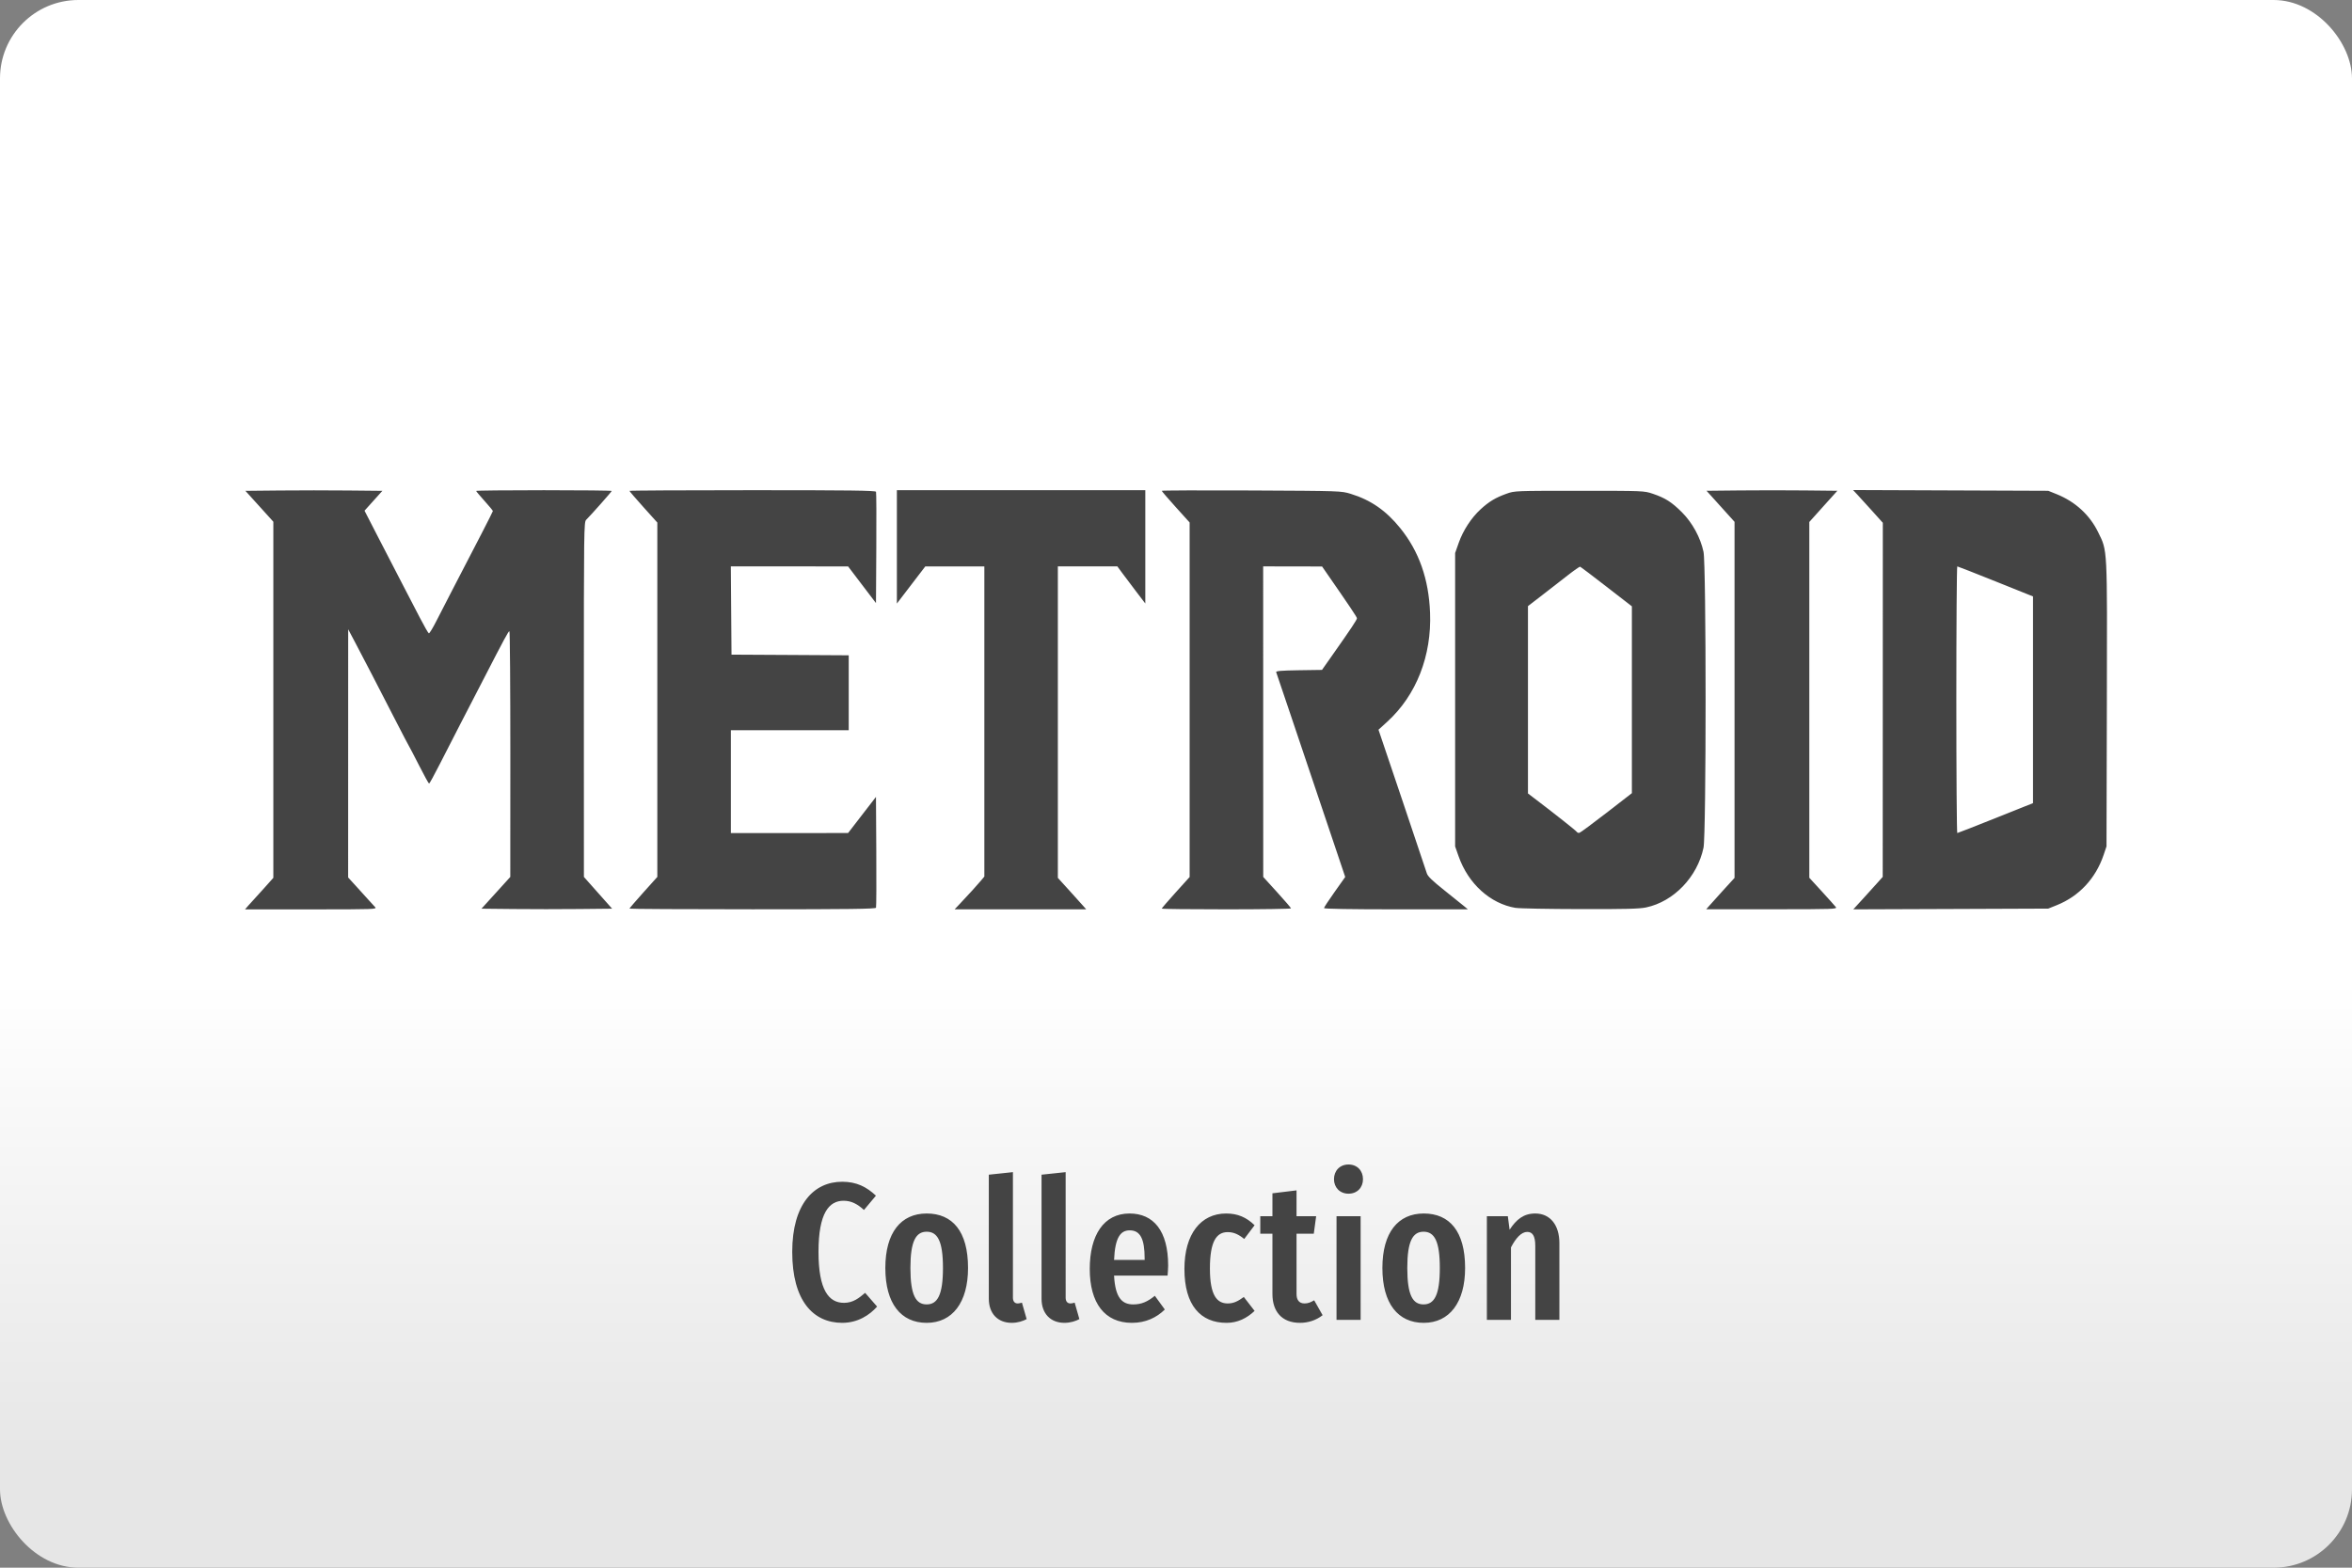 <svg width="480" height="320" version="1.1" viewBox="0 0 480 320" xml:space="preserve" xmlns="http://www.w3.org/2000/svg"><rect x="0" y="0" width="480" height="320" fill="#808080" stroke="none"/><defs><linearGradient id="a" x2="0" y1="200" y2="300" gradientUnits="userSpaceOnUse"><stop stop-color="#fff" offset="0"/><stop stop-color="#e6e6e6" offset="1"/></linearGradient></defs><rect id="b" width="480" height="320" ry="16" fill="url(#a)"/><path d="m275.2 237.7c-1.76 0-2.959 1.28-2.959 3 0 1.68 1.199 2.959 2.959 2.959 1.8 0 2.961-1.279 2.961-2.959 0-1.72-1.161-3-2.961-3zm-68.48 1.559-4.92 0.521v25.32c0 3 1.8 4.92 4.68 4.92 1.2 0 2.321-0.36 3.041-0.76l-0.961-3.359c-0.2 0.04-0.519 0.16-0.879 0.16-0.64 0-0.961-0.48-0.961-1.16zm10.76 0-4.92 0.521v25.32c0 3 1.802 4.92 4.682 4.92 1.2 0 2.319-0.36 3.039-0.76l-0.961-3.359c-0.2 0.04-0.519 0.16-0.879 0.16-0.64 0-0.961-0.48-0.961-1.16zm-45.6 1.961c-5.76 0-10.2 4.52-10.2 14.32 0 9.92 4.239 14.48 10.2 14.48 3.2 0 5.601-1.598 7.121-3.318l-2.441-2.801c-1.24 1.04-2.438 2.039-4.318 2.039-3.12 0-5.201-2.638-5.201-10.4 0-7.96 2.161-10.44 5.121-10.44 1.6 0 2.838 0.681 4.158 1.881l2.441-2.92c-1.92-1.8-3.961-2.84-6.881-2.84zm92.72 1.76-4.92 0.6v4.68h-2.48v3.561h2.48v12.32c0 3.48 1.839 5.879 5.639 5.879 1.64 0 3.282-0.519 4.602-1.559l-1.721-3.041c-0.72 0.4-1.199 0.641-1.959 0.641-1.12 0-1.641-0.72-1.641-1.92v-12.32h3.52l0.48-3.561h-4zm-75.48 4.721c-5.24 0-8.439 3.879-8.439 11.12 0 7.28 3.199 11.2 8.439 11.2s8.439-4.159 8.439-11.2c0-7.52-3.199-11.12-8.439-11.12zm41.4 0c-5.28 0-8.121 4.438-8.121 11.32 0 6.96 3.042 11 8.602 11 2.84 0 5.039-1.079 6.719-2.719l-2.039-2.801c-1.48 1.2-2.72 1.76-4.4 1.76-2.2 0-3.68-1.239-3.92-5.879h10.92c0.04-0.56 0.119-1.361 0.119-2.041 0-7.12-2.999-10.64-7.879-10.64zm19.72 0c-5.16 0-8.521 4.158-8.521 11.32 0 7.4 3.28 11 8.6 11 2.28 0 4.161-0.959 5.721-2.439l-2.199-2.84c-1.16 0.84-2.041 1.32-3.281 1.32-2.16 0-3.639-1.561-3.639-7.121 0-5.6 1.359-7.439 3.639-7.439 1.24 0 2.241 0.48 3.361 1.4l2.119-2.801c-1.68-1.64-3.479-2.398-5.799-2.398zm40.32 0c-5.24 0-8.439 3.879-8.439 11.12 0 7.28 3.199 11.2 8.439 11.2s8.441-4.159 8.441-11.2c0-7.52-3.201-11.12-8.441-11.12zm22.76 0c-2.4 0-3.878 1.238-5.238 3.318l-0.361-2.76h-4.279v21.16h4.92v-14.8c1-1.92 2.12-3.16 3.32-3.16 1.04 0 1.639 0.76 1.639 2.84v15.12h4.92v-15.68c0-3.68-1.88-6.039-4.92-6.039zm-40.56 0.559v21.16h4.92v-21.16zm-42.2 2.881c2.16 0 3.041 1.76 3.041 5.76v0.279h-6.24c0.2-4.68 1.359-6.039 3.199-6.039zm-41.44 0.279c2.2 0 3.32 1.88 3.32 7.4s-1.12 7.439-3.32 7.439-3.32-1.879-3.32-7.439c0-5.48 1.12-7.4 3.32-7.4zm101.4 0c2.2 0 3.32 1.88 3.32 7.4s-1.12 7.439-3.32 7.439-3.318-1.879-3.318-7.439c0-5.48 1.118-7.4 3.318-7.4z" fill="#444"/><path d="m50.63 184.9c0.343-0.396 0.743-0.832 0.885-0.973 0.145-0.145 1.163-1.268 2.266-2.5l2.003-2.242v-72.69l-2.852-3.155-2.852-3.151 6.992-0.069c3.845-0.041 10.13-0.041 13.98 0l6.984 0.069-3.643 4.055 2.69 5.231c1.482 2.876 3.664 7.097 4.847 9.379 1.188 2.282 2.88 5.546 3.764 7.254 0.88 1.705 1.705 3.134 1.826 3.175 0.121 0.041 0.828-1.123 1.567-2.585 0.739-1.462 2.193-4.29 3.235-6.289 4.823-9.254 8.256-15.93 8.264-16.09 9e-3 -0.093-0.759-1.022-1.7-2.064-0.945-1.046-1.713-1.967-1.713-2.048 0-0.081 6.224-0.145 13.83-0.145 7.61 0 13.84 0.065 13.84 0.149 0 0.141-4.253 4.944-5.215 5.889-0.456 0.444-0.477 1.919-0.473 36.68l9e-3 36.22 2.88 3.243 2.88 3.239-6.782 0.069c-3.732 0.041-9.73 0.041-13.33 0l-6.551-0.069 2.94-3.239 2.941-3.243 9e-3 -25.08c4e-3 -13.79-0.081-25.08-0.19-25.08-0.206 9e-3 -1.022 1.519-5.178 9.589-1.434 2.783-3.603 6.98-4.823 9.334-1.22 2.351-3.122 6.055-4.221 8.232-1.103 2.173-2.08 3.95-2.169 3.954-0.089 0-1.01-1.664-2.04-3.696-1.034-2.032-1.959-3.813-2.064-3.954-0.101-0.141-1.381-2.593-2.844-5.445-3.486-6.798-6.491-12.6-8.191-15.81l-1.373-2.593-4e-3 25.33-4e-3 25.33 1.49 1.632c0.816 0.901 1.951 2.153 2.52 2.783 0.57 0.634 1.236 1.361 1.486 1.624 0.436 0.456 0.016 0.473-13.04 0.473h-13.5zm77.83 0.574c0-0.077 1.28-1.567 2.844-3.308l2.844-3.167v-72.33l-2.844-3.163c-1.563-1.745-2.844-3.231-2.844-3.308 0-0.077 11.29-0.137 25.1-0.137 19.84 0 25.12 0.065 25.22 0.323 0.069 0.178 0.097 5.364 0.057 11.52l-0.065 11.2-2.848-3.74-2.844-3.744-23.93-9e-3 0.069 9.007 0.069 9.011 11.96 0.065 11.96 0.069v15.29h-24.05v21l23.92-0.013 2.844-3.688 2.848-3.688 0.065 11.15c0.041 6.131 0.012 11.29-0.057 11.47-0.097 0.254-5.38 0.323-25.22 0.323-13.81 0-25.1-0.065-25.1-0.137zm67.41-0.965c1.83-1.931 3.643-3.926 4.338-4.766l0.679-0.816v-63.31h-12.05l-2.9 3.789-2.9 3.793v-23.14h50.7v23.13l-1.818-2.379c-0.998-1.313-2.282-3.017-2.852-3.789l-1.038-1.41h-12.14v63.58l2.383 2.625c1.309 1.446 2.609 2.888 2.888 3.211l0.509 0.582h-26.84zm41.22 0.957c0-0.077 1.28-1.559 2.844-3.296l2.848-3.151v-72.37l-2.848-3.155c-1.563-1.733-2.844-3.223-2.844-3.308 0-0.085 8.236-0.117 18.3-0.069 18.18 0.089 18.31 0.093 20.24 0.679 4.096 1.248 7.238 3.421 10.13 7.004 3.837 4.754 5.82 10.38 6.091 17.28 0.343 8.777-2.803 16.81-8.692 22.2l-1.834 1.676 4.811 14.25c2.646 7.832 4.92 14.61 5.049 15.05 0.174 0.602 1.078 1.478 3.53 3.437 1.814 1.442 3.643 2.916 4.071 3.272l0.775 0.646-14.68 4e-3c-9.225 0-14.68-0.093-14.68-0.25 0-0.137 0.973-1.624 2.165-3.3l2.165-3.054-4.496-13.36c-2.476-7.343-5.618-16.68-6.984-20.74-1.369-4.063-2.541-7.533-2.609-7.707-0.093-0.242 1.006-0.335 4.617-0.392l4.734-0.069 2.278-3.239c3.655-5.19 4.855-6.996 4.855-7.299 0-0.242-1.349-2.254-6.358-9.48l-0.755-1.091-6.014-0.012-6.01-9e-3 4e-3 31.7 9e-3 31.69 2.831 3.114c1.555 1.709 2.835 3.195 2.84 3.304 4e-3 0.105-5.929 0.194-13.18 0.194-7.254 0-13.19-0.065-13.19-0.145zm72.22-0.141c-5.166-0.864-9.662-4.928-11.63-10.52l-0.715-2.028v-59.89l0.727-2.064c0.897-2.549 2.577-5.126 4.475-6.867 1.733-1.587 3.033-2.367 5.271-3.171 1.676-0.602 1.721-0.602 14.87-0.602 13.13 0 13.2 0 14.99 0.602 2.537 0.852 3.878 1.709 5.966 3.797 2.121 2.125 3.777 5.166 4.391 8.062 0.566 2.678 0.566 57.67 0 60.39-1.244 5.962-6.079 11-11.7 12.19-1.389 0.295-4.197 0.368-13.52 0.343-6.471-0.012-12.38-0.125-13.12-0.25zm18.55-19.41 5.178-4.011v-38.14l-5.182-4.011c-2.848-2.205-5.267-4.043-5.376-4.08-0.105-0.036-1.24 0.751-2.512 1.749-1.276 0.998-3.627 2.827-5.227 4.059l-2.912 2.242v38.24l1.652 1.256c4.148 3.163 8.163 6.341 8.317 6.592 0.093 0.149 0.331 0.234 0.525 0.19 0.198-0.041 2.69-1.882 5.538-4.088zm20.85 19.11c0.271-0.319 1.571-1.761 2.884-3.207l2.395-2.621v-72.68l-2.86-3.171-2.856-3.167 6.753-0.069c3.716-0.041 9.722-0.041 13.35 0l6.596 0.069-2.864 3.183-2.86 3.187v72.62l2.528 2.763c1.389 1.519 2.686 2.965 2.876 3.215 0.331 0.428-0.331 0.452-13.05 0.452h-13.39zm31.43-1.499c1.05-1.155 2.399-2.65 3.001-3.316l1.087-1.216 0.012-36.14 9e-3 -36.14-2.117-2.359c-1.163-1.297-2.528-2.799-3.037-3.34l-0.921-0.986 39.83 0.153 1.713 0.687c3.797 1.531 6.741 4.221 8.462 7.739 1.943 3.983 1.87 2.561 1.793 35.13l-0.073 29.03-0.594 1.757c-1.62 4.79-5 8.414-9.549 10.24l-1.753 0.703-19.89 0.077-19.89 0.073zm27.13-16.54 7.63-3.05v-42.19l-7.63-3.062c-4.197-1.684-7.715-3.066-7.824-3.07-0.105-4e-3 -0.194 12.24-0.194 27.21 0 14.97 0.089 27.22 0.194 27.22 0.109-4e-3 3.627-1.381 7.824-3.058z" fill="#444" stroke-width=".95"/></svg>
